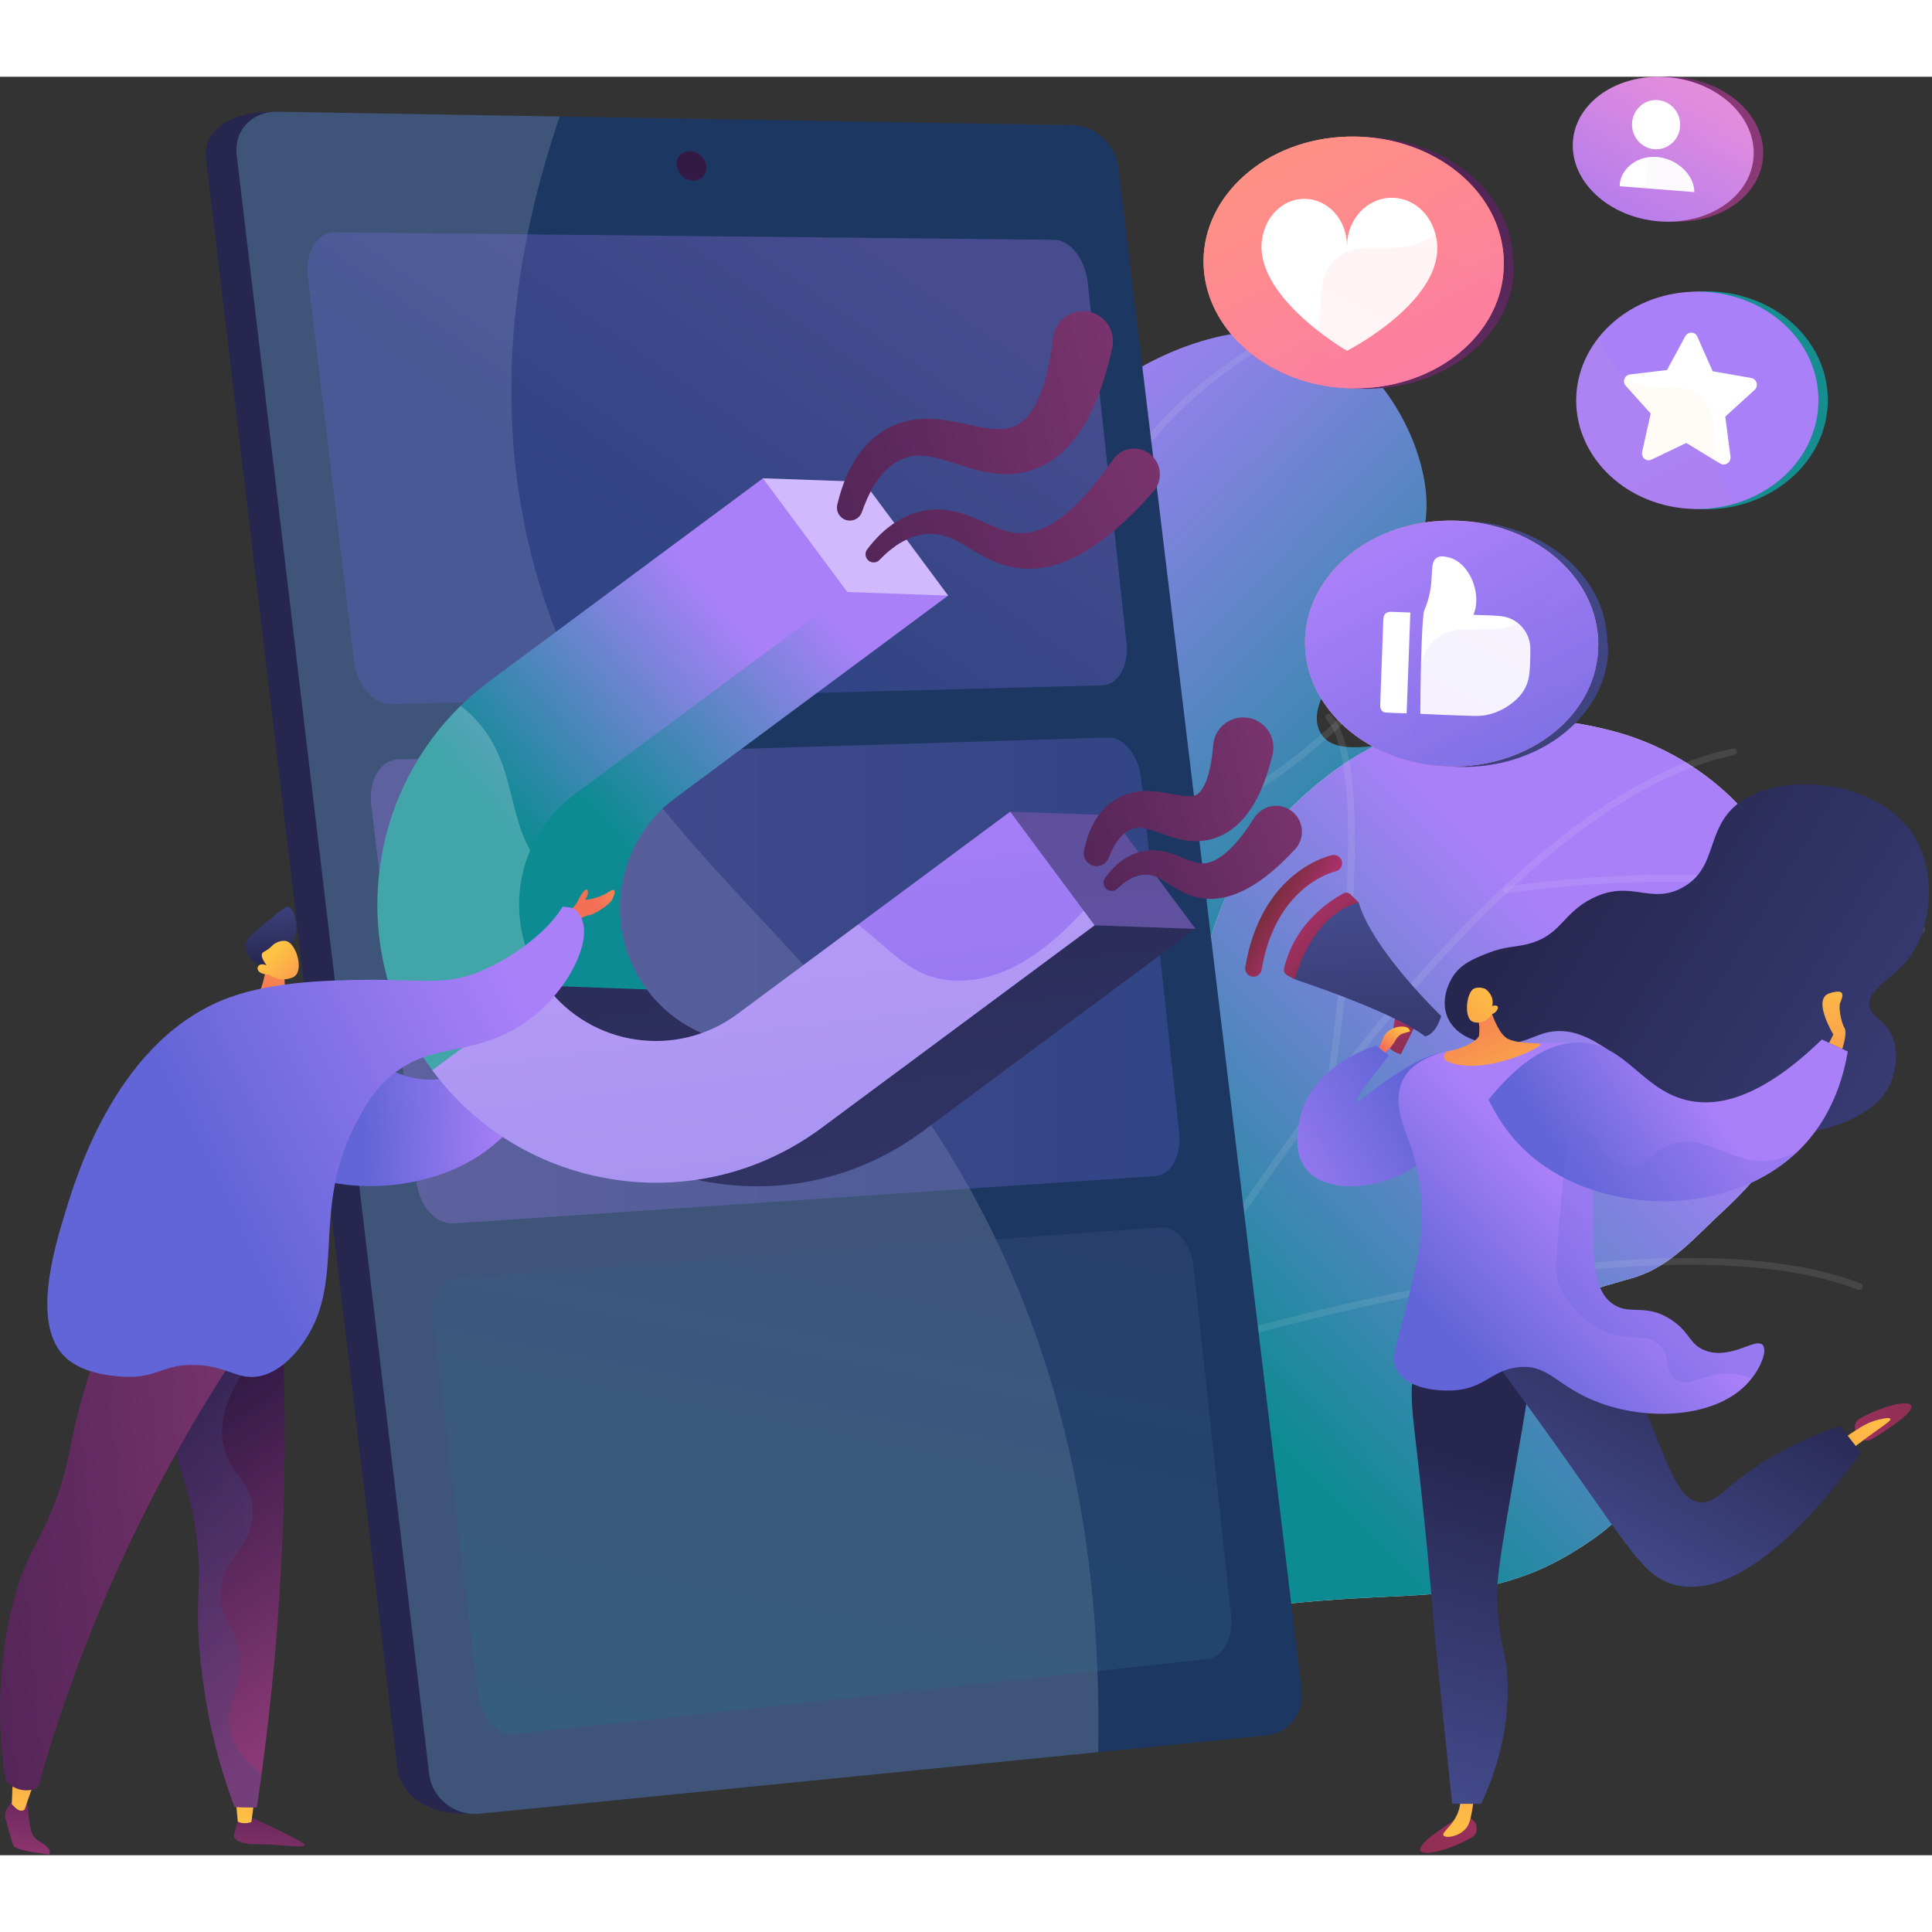 <svg width="400" height="400" viewBox="0 0 604 556" fill="none" xmlns="http://www.w3.org/2000/svg">
<rect x="0" y="0" width="604" height="556" fill="#333333" stroke="none"/>
<path d="M444.97 207.269C442.64 207.476 440.413 207.716 438.381 207.912C432.072 208.526 418.243 212.354 413.475 206.071C405.613 195.707 425.586 178.132 430.613 170.235C436.832 160.468 444.54 149.593 445.791 137.73C447.693 119.689 435.331 95.285 420.078 85.865C399.038 72.869 369.645 81.713 350.741 94.471C323.356 112.953 304.112 143.439 296.302 175.282C287.884 209.605 299.494 245.131 296.166 279.919C290.936 334.596 213.429 264.938 228.576 408.717C231.92 440.458 237.374 475.18 255.209 502.385C262.606 513.667 277.391 529.343 292.13 528.44C313.026 527.156 312.093 497.598 318.575 483.953C326.154 468.003 339.375 455.402 354.067 445.975C372.754 433.985 394.42 423.262 401.848 400.624C406.673 385.925 399.412 370.785 390.124 359.35C385.005 353.049 374.094 345.843 375.729 336.558C377.086 328.856 387.911 323.197 393.554 319.137C410.913 306.648 427.79 293.193 443.227 278.378C457.081 265.084 480.509 244.92 478.614 223.317C477.086 205.934 459.119 206.013 444.97 207.269Z" fill="url(#paint0_linear_97_1399)"/>
<g opacity="0.8">
<g opacity="0.8">
<path opacity="0.8" d="M333.812 511C333.599 511 333.385 510.942 333.198 510.823C297.65 488.111 280.92 453.436 282.054 404.814C283.042 362.425 296.933 316.432 310.367 271.951C320.947 236.924 330.938 203.838 332.759 177.265C334.215 155.974 341.013 136.66 352.962 119.863C362.516 106.43 375.364 94.573 391.148 84.624C417.996 67.698 444.441 62.081 444.705 62.025C445.273 61.906 445.841 62.224 445.972 62.732C446.105 63.24 445.749 63.748 445.181 63.867C444.921 63.921 418.818 69.475 392.302 86.207C367.892 101.611 338.114 129.931 334.867 177.38C333.036 204.145 323.015 237.32 312.406 272.444C285.97 359.974 256.007 459.183 334.425 509.284C334.9 509.587 335.01 510.177 334.671 510.604C334.467 510.862 334.142 511 333.812 511Z" fill="#F2F2F2" fill-opacity="0.2"/>
</g>
<g opacity="0.8">
<path opacity="0.8" d="M334.442 183.615C334.334 183.615 334.225 183.598 334.117 183.563C333.831 183.471 327.043 181.208 319.615 172.378C312.843 164.327 304.227 149 301.644 121.707C301.59 121.125 302.018 120.607 302.6 120.553C303.179 120.494 303.701 120.926 303.755 121.509C306.275 148.14 314.59 163.054 321.121 170.873C328.167 179.311 334.703 181.523 334.77 181.544C335.325 181.726 335.63 182.325 335.449 182.88C335.303 183.329 334.889 183.615 334.442 183.615Z" fill="white"/>
</g>
<g opacity="0.8">
<path opacity="0.8" d="M323.837 250.251C323.3 250.251 322.839 249.844 322.783 249.299C322.724 248.716 323.148 248.197 323.731 248.136C323.912 248.117 342.105 246.161 365.948 235.641C387.932 225.941 419.361 206.764 444.236 170.487C444.568 170.005 445.226 169.88 445.71 170.212C446.192 170.544 446.315 171.203 445.985 171.685C420.805 208.405 388.986 227.805 366.725 237.616C342.591 248.251 324.129 250.226 323.946 250.244C323.908 250.251 323.873 250.251 323.837 250.251Z" fill="#F2F2F2" fill-opacity="0.2"/>
</g>
<g opacity="0.8">
<path opacity="0.8" d="M285.556 412.844C285.439 412.844 285.32 412.825 285.203 412.783C284.464 412.523 266.95 406.204 252.478 388.503C243.977 378.104 238.349 365.932 235.749 352.33C232.511 335.379 234 316.156 240.175 295.194C240.34 294.633 240.929 294.311 241.493 294.476C242.054 294.641 242.376 295.232 242.211 295.793C228.48 342.397 241.075 371.161 254.059 387.083C268.147 404.361 285.733 410.721 285.909 410.784C286.46 410.98 286.75 411.585 286.556 412.136C286.402 412.573 285.992 412.844 285.556 412.844Z" fill="white"/>
</g>
<g opacity="0.8">
<path opacity="0.8" d="M291.726 377.06C291.201 377.06 290.746 376.671 290.675 376.137C290.598 375.557 291.007 375.024 291.588 374.947C292.435 374.834 376.621 363.402 397.249 331.55C397.569 331.06 398.224 330.918 398.717 331.237C399.208 331.557 399.35 332.212 399.03 332.705C390.12 346.461 369.351 358.106 337.3 367.322C313.538 374.154 292.08 377.024 291.865 377.051C291.817 377.055 291.771 377.06 291.726 377.06Z" fill="white"/>
</g>
</g>
<path d="M560.849 257.651C553.538 231.306 530.389 211.353 503.904 204.465C487.779 200.271 468.094 198.852 451.649 201.715C428.517 205.742 409.423 220.828 394.539 238.316C377.052 258.862 375.414 284.324 369.163 309.617C367.937 314.577 359.854 341.88 353.73 325.878C345.194 303.563 326.158 307.498 326.154 307.5C311.258 310.581 299.811 321.517 294.303 335.277C279.593 372.036 284.14 419.787 287.251 458.318C288.715 476.441 290.969 494.47 293.656 512.438C294.32 516.88 297.512 520.527 301.83 521.769C306.147 523.011 310.792 521.616 313.715 518.206C316.753 514.657 319.937 511.399 322.884 508.533C351.225 480.956 395.598 476.875 433.039 475.226C454.899 474.264 472.91 472.874 491.958 461.136C499.873 456.26 508.474 450.269 512.145 441.358C515.464 433.297 516.109 419.491 511.111 411.993C504.886 402.654 491.059 403.243 482.827 396.365C469.528 385.251 504.311 377.516 511.318 375.265C522.489 371.675 529.894 362.768 538.262 355.045C544.655 349.146 550.665 342.725 555.304 335.334C569.471 312.756 567.732 282.456 560.849 257.651Z" fill="#D8DEE8"/>
<path d="M560.849 257.651C553.538 231.306 530.389 211.353 503.904 204.465C487.779 200.271 468.094 198.852 451.649 201.715C428.517 205.742 409.423 220.828 394.539 238.316C377.052 258.862 375.414 284.324 369.163 309.617C367.937 314.577 359.854 341.88 353.73 325.878C345.194 303.563 326.158 307.498 326.154 307.5C311.258 310.581 299.811 321.517 294.303 335.277C279.593 372.036 284.14 419.787 287.251 458.318C288.715 476.441 290.969 494.47 293.656 512.438C294.32 516.88 297.512 520.527 301.83 521.769C306.147 523.011 310.792 521.616 313.715 518.206C316.753 514.657 319.937 511.399 322.884 508.533C351.225 480.956 395.598 476.875 433.039 475.226C454.899 474.264 472.91 472.874 491.958 461.136C499.873 456.26 508.474 450.269 512.145 441.358C515.464 433.297 516.109 419.491 511.111 411.993C504.886 402.654 491.059 403.243 482.827 396.365C469.528 385.251 504.311 377.516 511.318 375.265C522.489 371.675 529.894 362.768 538.262 355.045C544.655 349.146 550.665 342.725 555.304 335.334C569.471 312.756 567.732 282.456 560.849 257.651Z" fill="url(#paint1_linear_97_1399)"/>
<g opacity="0.8">
<g opacity="0.8">
<path opacity="0.8" d="M289.062 528C288.909 528 288.756 527.967 288.61 527.899C288.078 527.65 287.852 527.025 288.101 526.5C288.451 525.768 323.632 452.285 372.186 376.969C400.716 332.713 428.218 296.487 453.929 269.294C486.166 235.199 515.704 215.258 541.725 210.021C542.302 209.905 542.861 210.274 542.978 210.841C543.096 211.41 542.723 211.964 542.15 212.08C516.569 217.228 487.411 236.958 455.482 270.728C429.861 297.826 402.441 333.95 373.98 378.097C325.497 453.299 290.374 526.661 290.027 527.394C289.843 527.777 289.462 528 289.062 528Z" fill="#F2F2F2" fill-opacity="0.2"/>
</g>
<g opacity="0.8">
<path opacity="0.8" d="M415.387 319.075C415.331 319.075 415.275 319.071 415.218 319.062C414.64 318.971 414.245 318.426 414.337 317.848C414.498 316.848 430.123 217.674 414.607 200.939C414.208 200.509 414.233 199.839 414.663 199.44C415.093 199.042 415.763 199.069 416.162 199.497C432.373 216.983 417.089 314.057 416.431 318.182C416.35 318.703 415.899 319.075 415.387 319.075Z" fill="#F2F2F2" fill-opacity="0.2"/>
</g>
<g opacity="0.8">
<path opacity="0.8" d="M600.811 267.727C600.619 267.727 600.425 267.675 600.25 267.566C558.654 241.572 472.116 255.148 471.247 255.288C470.667 255.38 470.124 254.988 470.032 254.409C469.938 253.831 470.333 253.286 470.911 253.194C471.131 253.159 493.131 249.661 520.033 249.454C544.923 249.26 579.249 251.94 601.377 265.767C601.874 266.078 602.024 266.731 601.715 267.228C601.511 267.552 601.164 267.727 600.811 267.727Z" fill="#F2F2F2" fill-opacity="0.2"/>
</g>
<g opacity="0.8">
<path opacity="0.8" d="M324.18 463.52C324.101 463.52 324.019 463.512 323.94 463.493C323.37 463.361 323.015 462.792 323.147 462.222C334.5 413.168 291.931 341.65 291.499 340.934C291.196 340.433 291.359 339.782 291.86 339.479C292.363 339.178 293.015 339.339 293.315 339.84C293.424 340.022 304.309 358.205 313.625 382.277C322.247 404.553 331.255 436.589 325.212 462.7C325.099 463.188 324.662 463.52 324.18 463.52Z" fill="white"/>
</g>
<g opacity="0.8">
<path opacity="0.8" d="M359.376 402.483C358.932 402.483 358.516 402.201 358.37 401.754C358.186 401.199 358.489 400.598 359.044 400.416C359.424 400.291 397.613 387.769 443.86 378.697C486.623 370.31 545.236 363.242 581.625 377.208C582.172 377.419 582.445 378.031 582.234 378.578C582.024 379.125 581.412 379.398 580.865 379.187C544.946 365.402 486.757 372.443 444.267 380.778C398.147 389.825 360.086 402.305 359.706 402.43C359.598 402.464 359.487 402.483 359.376 402.483Z" fill="#F2F2F2" fill-opacity="0.2"/>
</g>
</g>
<path d="M338.924 29.07L395.921 502.751C396.775 509.852 391.879 516.219 385.021 516.899L147.618 542.958C133.075 543.862 125.112 536.433 124.215 528.881L64.374 25.279C63.483 17.768 70.617 10.968 85.222 10.968L324.786 16.013C331.719 16.13 338.074 22.004 338.924 29.07Z" fill="url(#paint2_linear_97_1399)"/>
<path d="M349.609 28.253L406.919 504.303C407.779 511.442 402.866 517.84 395.981 518.527L149.86 543.027C142.143 543.795 135.072 538.213 134.17 530.623L73.994 24.418C73.096 16.87 78.764 10.802 86.564 10.934L335.414 15.132C342.375 15.248 348.753 21.154 349.609 28.253Z" fill="#1C3761"/>
<path d="M220.812 27.925C221.115 30.459 219.297 32.488 216.748 32.455C214.194 32.423 211.877 30.338 211.574 27.798C211.269 25.259 213.096 23.23 215.649 23.268C218.199 23.308 220.508 25.391 220.812 27.925Z" fill="url(#paint3_linear_97_1399)"/>
<g opacity="0.5">
<path opacity="0.5" d="M304.919 350.803C257.532 263.206 186.743 236.986 165.43 146.707C153.91 97.908 161.76 51.2 174.979 12.425L86.564 10.932C78.764 10.801 73.096 16.869 73.994 24.417L134.17 530.622C135.072 538.214 142.143 543.793 149.862 543.025L343.337 523.765C344.767 445.277 326.042 389.85 304.919 350.803Z" fill="white" fill-opacity="0.6"/>
</g>
<path opacity="0.3" d="M344.612 190.26L122.405 196.157C116.837 196.305 111.562 190.18 110.637 182.472L96.259 62.678C95.321 54.867 99.142 48.58 104.777 48.639L329.564 50.968C334.572 51.02 339.263 57.013 340.052 64.348L352.161 176.909C352.938 184.152 349.564 190.128 344.612 190.26Z" fill="url(#paint4_linear_97_1399)"/>
<path opacity="0.3" d="M377.499 494.678L160.882 518.117C155.458 518.704 150.326 513.143 149.431 505.687L135.528 389.856C134.622 382.303 138.347 375.858 143.833 375.463L362.921 359.728C367.806 359.378 372.378 364.859 373.142 371.967L384.873 481.025C385.629 488.044 382.332 494.156 377.499 494.678Z" fill="url(#paint5_linear_97_1399)"/>
<path opacity="0.3" d="M361.187 343.67L141.805 358.48C136.31 358.852 131.107 353.012 130.197 345.432L116.059 227.645C115.136 219.965 118.909 213.597 124.47 213.426L346.376 206.575C351.322 206.422 355.953 212.156 356.729 219.375L368.648 330.163C369.412 337.296 366.078 343.341 361.187 343.67Z" fill="url(#paint6_linear_97_1399)"/>
<path d="M166.915 305.668L163.733 299.579V291.256L169.859 305.668H166.915Z" fill="url(#paint7_linear_97_1399)"/>
<path d="M94.384 299.272C107.908 294.41 117.95 316.299 138.416 313.247C152.045 311.214 161.584 299.422 168.271 303.853C170.448 305.296 171.333 307.803 171.743 309.573C169.162 315.948 162.193 330.547 146.598 339.226C123.756 351.939 89.127 348.211 81.975 331.518C77.284 320.573 83.956 303.021 94.384 299.272Z" fill="url(#paint8_linear_97_1399)"/>
<path d="M211.057 225.522L296.416 162.201L270.037 126.655L238.517 125.532L184.679 189.976C166.013 203.824 153.856 224.109 150.451 247.099C147.044 270.088 152.795 293.028 166.645 311.692L202.197 285.319C188.151 266.391 192.126 239.566 211.057 225.522Z" fill="url(#paint9_linear_97_1399)"/>
<path d="M223.778 345.916C246.77 349.323 269.714 343.572 288.38 329.725L373.739 266.404L347.363 230.857L315.842 229.734L262.004 294.178C243.073 308.222 216.245 304.248 202.199 285.32L170.679 284.196L166.647 311.694C180.495 330.355 200.786 342.51 223.778 345.916Z" fill="url(#paint10_linear_97_1399)"/>
<path d="M192.258 344.791C215.25 348.198 238.194 342.447 256.86 328.599L342.219 265.278L315.84 229.732L230.482 293.053C211.55 307.097 184.723 303.123 170.677 284.194L135.125 310.566C148.975 329.232 169.263 341.387 192.258 344.791Z" fill="url(#paint11_linear_97_1399)"/>
<path d="M179.537 224.399L264.895 161.078L238.519 125.532L153.159 188.853C134.492 202.701 122.335 222.986 118.93 245.976C115.525 268.967 121.275 291.905 135.125 310.569L170.677 284.196C156.63 265.266 160.605 238.443 179.537 224.399Z" fill="url(#paint12_linear_97_1399)"/>
<path opacity="0.45" d="M238.517 125.532C239.826 127.296 264.893 161.078 264.893 161.078L296.413 162.201L270.035 126.655L238.517 125.532Z" fill="white"/>
<path opacity="0.45" d="M315.84 229.733L342.216 265.279L373.739 266.402L347.36 230.856L315.84 229.733Z" fill="#A07CF4"/>
<path opacity="0.45" d="M298.595 282.568C284.925 282.069 279.269 273.403 268.225 265.057L230.485 293.053C211.554 307.097 184.727 303.123 170.68 284.194C161.29 271.541 159.956 255.357 165.76 241.822C158.248 228.703 160.968 211.499 145.968 198.277C145.329 197.714 144.674 197.184 144.01 196.668C130.529 209.86 121.746 226.996 118.934 245.976C115.527 268.965 121.279 291.905 135.129 310.569C148.979 329.232 169.269 341.387 192.261 344.793C215.253 348.2 238.197 342.449 256.864 328.602L342.222 265.281L338.784 260.647C328.157 272.438 314.326 283.14 298.595 282.568Z" fill="white" fill-opacity="0.5"/>
<path d="M261.759 133.781C262.855 129.221 264.415 124.601 267.037 120.228C268.35 118.051 269.945 115.943 271.891 114.058C273.83 112.171 276.135 110.545 278.678 109.323C279.304 109 279.976 108.758 280.638 108.491C281.304 108.238 281.991 108.038 282.676 107.831C284.054 107.478 285.461 107.188 286.847 107.069C289.638 106.773 292.323 106.948 294.831 107.27C297.348 107.593 299.668 108.096 301.874 108.564C304.077 109.04 306.131 109.486 308.056 109.789C309.975 110.092 311.731 110.217 313.276 110.131C314.806 110.012 316.113 109.728 317.278 109.186C318.457 108.645 319.503 107.925 320.484 106.963C321.466 106.002 322.376 104.781 323.205 103.383C323.635 102.713 324 101.92 324.391 101.17C324.578 100.782 324.741 100.36 324.921 99.959C325.096 99.552 325.28 99.16 325.428 98.718C325.739 97.853 326.075 97.018 326.332 96.098L326.75 94.751C326.881 94.294 326.99 93.818 327.113 93.353C328.075 89.618 328.727 85.644 329.203 81.601L329.207 81.57C329.814 76.412 334.489 72.723 339.648 73.331C344.806 73.938 348.495 78.612 347.888 83.77C347.85 84.085 347.794 84.408 347.727 84.713C346.692 89.362 345.445 94.027 343.714 98.699C343.495 99.283 343.291 99.865 343.057 100.448L342.312 102.199C341.842 103.362 341.247 104.531 340.679 105.691C340.408 106.272 340.071 106.85 339.748 107.428C339.416 108.006 339.109 108.582 338.756 109.154C338.017 110.3 337.309 111.44 336.439 112.553C334.762 114.778 332.781 116.945 330.368 118.811C327.963 120.679 325.125 122.194 322.142 123.117C319.148 124.071 316.006 124.342 313.131 124.215C310.259 124.058 307.628 123.53 305.236 122.9C300.463 121.62 296.436 120.021 292.741 119.155C290.904 118.723 289.167 118.443 287.549 118.445C286.728 118.418 285.954 118.51 285.173 118.608C284.407 118.748 283.64 118.913 282.891 119.188C281.388 119.725 279.933 120.508 278.584 121.564C277.233 122.616 275.983 123.925 274.855 125.421C272.592 128.419 270.851 132.101 269.492 136L269.475 136.046C268.742 138.144 266.448 139.253 264.348 138.522C262.383 137.835 261.291 135.762 261.759 133.781Z" fill="url(#paint13_linear_97_1399)"/>
<path d="M271.104 147.752C272.368 146.085 273.75 144.471 275.311 142.979C276.86 141.48 278.589 140.104 280.503 138.935C282.414 137.766 284.514 136.798 286.75 136.161C287.314 136.021 287.875 135.865 288.447 135.744C289.023 135.633 289.597 135.518 290.186 135.451C291.357 135.289 292.558 135.234 293.754 135.272C294.953 135.299 296.143 135.439 297.303 135.65C298.468 135.856 299.598 136.149 300.679 136.487C302.857 137.159 304.846 138.019 306.713 138.846C308.575 139.676 310.314 140.474 311.976 141.117C312.805 141.432 313.613 141.709 314.402 141.943C315.191 142.171 315.959 142.342 316.713 142.471C318.218 142.705 319.652 142.751 321.097 142.553C322.538 142.363 323.972 141.96 325.396 141.421C328.247 140.255 331.045 138.453 333.682 136.232C338.968 131.759 343.611 125.935 347.849 119.815L347.922 119.71C350.457 116.049 355.48 115.137 359.142 117.671C362.803 120.205 363.716 125.227 361.181 128.889C360.993 129.16 360.76 129.452 360.545 129.692L358.438 132.034L357.386 133.201C357.033 133.59 356.653 133.965 356.29 134.347L354.081 136.623L351.766 138.835C348.628 141.749 345.294 144.54 341.553 146.997C337.82 149.443 333.64 151.57 328.957 152.837C326.596 153.428 324.13 153.802 321.617 153.81C319.107 153.833 316.573 153.434 314.235 152.758C313.07 152.412 311.944 152.007 310.876 151.556C309.813 151.101 308.798 150.61 307.83 150.103C305.903 149.084 304.155 148.013 302.504 147.037C299.201 145.066 296.243 143.534 293.147 143.083C292.372 142.966 291.589 142.901 290.792 142.918C290.393 142.91 289.992 142.947 289.587 142.972C289.184 143.008 288.781 143.075 288.374 143.121C286.756 143.379 285.151 143.893 283.591 144.609C282.03 145.325 280.516 146.252 279.084 147.348C277.643 148.433 276.284 149.683 274.992 151.032L274.971 151.053C273.998 152.067 272.386 152.101 271.372 151.128C270.43 150.222 270.334 148.769 271.104 147.752Z" fill="url(#paint14_linear_97_1399)"/>
<path d="M338.889 241.919C339.529 238.927 340.475 235.851 342.189 232.847C343.049 231.35 344.116 229.879 345.45 228.538C346.78 227.198 348.386 226.019 350.177 225.123C351.072 224.671 352.033 224.311 353.008 224.017C353.985 223.748 354.987 223.529 355.964 223.426C357.937 223.186 359.801 223.276 361.501 223.458C363.211 223.641 364.737 223.936 366.152 224.193C367.563 224.456 368.826 224.685 369.952 224.815C371.071 224.944 372.012 224.948 372.735 224.85C373.447 224.729 373.927 224.549 374.319 224.284C374.726 224.015 375.05 223.71 375.403 223.274C375.754 222.84 376.127 222.245 376.49 221.521C377.234 220.095 377.862 218.081 378.321 215.922C378.783 213.749 379.083 211.378 379.28 208.948C379.697 203.759 384.244 199.893 389.434 200.311C394.624 200.73 398.491 205.274 398.073 210.464C398.034 210.965 397.954 211.455 397.84 211.929L397.806 212.063C397.052 215.098 396.157 218.158 394.925 221.27C394.769 221.661 394.622 222.045 394.457 222.435L393.929 223.612C393.595 224.389 393.173 225.186 392.766 225.969C392.572 226.359 392.334 226.758 392.102 227.152C391.867 227.549 391.645 227.939 391.393 228.334C390.862 229.127 390.355 229.908 389.725 230.691C388.514 232.244 387.069 233.78 385.286 235.122C383.512 236.464 381.392 237.566 379.182 238.218C376.96 238.894 374.643 239.061 372.586 238.936C370.534 238.792 368.718 238.385 367.127 237.93C363.956 236.997 361.488 235.928 359.409 235.348C358.38 235.055 357.461 234.859 356.663 234.807C355.855 234.744 355.137 234.786 354.388 234.993C353.636 235.201 352.878 235.537 352.141 236.047C351.402 236.554 350.68 237.228 350.006 238.042C348.651 239.673 347.521 241.812 346.617 244.14L346.586 244.221C345.78 246.296 343.444 247.325 341.369 246.519C339.498 245.791 338.479 243.82 338.889 241.919Z" fill="url(#paint15_linear_97_1399)"/>
<path d="M345.474 250.507C347.046 248.298 348.988 246.165 351.531 244.518C352.796 243.7 354.207 243.007 355.729 242.535C357.241 242.063 358.884 241.829 360.546 241.823C362.22 241.817 363.838 242.143 365.329 242.55C366.832 242.965 368.139 243.506 369.358 243.992L371.095 244.695C371.627 244.896 372.172 245.115 372.656 245.265C373.164 245.449 373.617 245.549 374.074 245.677C374.508 245.754 374.94 245.856 375.329 245.871C375.732 245.937 376.097 245.885 376.462 245.904C376.644 245.881 376.824 245.864 376.999 245.852C377.179 245.818 377.356 245.783 377.531 245.756C378.237 245.603 378.947 245.345 379.669 245.015C381.12 244.299 382.623 243.226 384.078 241.873C386.999 239.151 389.665 235.538 392.089 231.718L392.108 231.689C394.498 227.919 399.494 226.8 403.265 229.19C407.035 231.58 408.154 236.575 405.764 240.345C405.482 240.79 405.133 241.228 404.784 241.598L403.369 243.082C402.901 243.577 402.429 244.067 401.924 244.549L400.438 245.994L398.876 247.405C396.759 249.263 394.505 251.052 391.949 252.642C389.4 254.222 386.517 255.621 383.233 256.435C381.575 256.817 379.832 257.047 378.055 257.017C377.609 256.999 377.166 256.98 376.723 256.948C376.281 256.896 375.838 256.842 375.4 256.781C374.54 256.602 373.661 256.445 372.865 256.166C372.036 255.926 371.297 255.606 370.55 255.293C369.855 254.959 369.143 254.621 368.531 254.262C367.88 253.907 367.32 253.552 366.742 253.199L365.166 252.191C363.151 250.885 361.571 249.989 359.946 249.636C359.132 249.48 358.27 249.403 357.36 249.496C356.458 249.588 355.541 249.826 354.625 250.194C352.788 250.922 350.996 252.21 349.368 253.786L349.332 253.822C348.32 254.801 346.706 254.773 345.727 253.763C344.852 252.861 344.775 251.488 345.474 250.507Z" fill="url(#paint16_linear_97_1399)"/>
<path d="M176.439 260.544C176.439 260.544 178.596 261.696 180.707 257.515C182.362 254.238 183.442 253.516 183.755 254.538C184.068 255.561 182.932 257.325 182.932 257.325C182.932 257.325 187.022 257.01 190.114 254.948C193.206 252.885 192.145 255.745 191.342 257.317C190.538 258.889 185.642 262.024 184.083 262.137C182.523 262.251 178.494 264.821 178.494 264.821L176.439 260.544Z" fill="url(#paint17_linear_97_1399)"/>
<path d="M78.969 544.327C78.969 544.327 95.015 551.618 95.276 552.783C95.539 553.948 84.956 552.393 80.637 552.56C76.317 552.726 72.764 551.451 73.154 549.623C73.545 547.794 75.058 543.191 75.058 543.191L78.969 544.327Z" fill="url(#paint18_linear_97_1399)"/>
<path d="M79.556 538.41L78.582 545.632C78.582 545.632 76.041 546.536 74.335 545.467L73.606 537.545L79.556 538.41Z" fill="url(#paint19_linear_97_1399)"/>
<path d="M3.991 538.583L2.125 541.578C1.603 542.415 1.446 543.425 1.697 544.379C2.35 546.869 3.653 551.725 4.221 552.992C4.996 554.716 15.378 555.741 15.378 555.741C15.378 555.741 16.305 554.438 14.148 552.864C11.992 551.291 10.607 551.044 9.845 548.721C9.085 546.4 8.576 539.831 8.576 539.831L3.991 538.583Z" fill="url(#paint20_linear_97_1399)"/>
<path d="M11.759 530.969C11.076 531.512 7.742 541.634 7.742 541.634C7.742 541.634 6.663 543.014 4.613 540.976C2.563 538.939 3.686 540.062 3.686 540.062L4.07 530.107L11.759 530.969Z" fill="url(#paint21_linear_97_1399)"/>
<path d="M88.383 393.292C89.229 414.838 89.264 438.248 88.024 463.255C86.627 491.416 83.821 517.444 80.287 541.04C78.972 541.081 77.592 541.088 76.149 541.048C75.174 541.021 74.23 540.973 73.318 540.91C71.483 536.017 69.314 529.584 67.372 521.9C65.331 513.82 64.099 506.571 63.222 499.64C60.132 475.237 63.752 473.108 61.245 455.02C59.023 439.002 55.865 438.378 52.159 415.635C48.136 390.96 51.132 387.257 52.587 385.921C58.788 380.227 73.349 384.101 88.383 393.292Z" fill="url(#paint22_linear_97_1399)"/>
<path opacity="0.3" d="M52.588 385.919C58.5 380.488 72.022 383.775 86.306 392.064C69.876 409.814 68.085 421.328 70.053 428.798C72.279 437.242 79.047 439.674 79.022 448.906C78.991 460.253 68.749 463.257 68.966 475.264C69.11 483.202 73.611 483.121 74.674 492.925C75.93 504.527 70.051 508.526 71.955 517.11C72.774 520.802 75.112 525.628 81.772 530.598C81.292 534.124 80.799 537.612 80.285 541.037C78.972 541.079 77.59 541.085 76.147 541.046C75.172 541.019 74.229 540.971 73.317 540.908C71.481 536.015 69.312 529.582 67.371 521.898C65.329 513.818 64.097 506.568 63.22 499.638C60.13 475.234 63.751 473.105 61.243 455.018C59.022 438.999 55.863 438.375 52.157 415.633C48.136 390.958 51.132 387.257 52.588 385.919Z" fill="url(#paint23_linear_97_1399)"/>
<path d="M78.207 392.929C64.059 413.625 48.8 439.386 35.154 470.216C24.841 493.516 17.363 515.394 11.87 534.89C11.127 535.235 9.373 535.921 7.135 535.625C4.081 535.22 2.25 533.27 1.77 532.728C-0.466 518.75 -0.22 506.915 0.54 498.371C1.026 492.902 1.885 483.793 5.373 472.548C9.279 459.953 11.964 459.245 17.06 445.917C22.348 432.086 21.069 428.634 26.133 411.323C28.215 404.211 31.697 393.63 37.445 380.972C51.029 384.959 64.618 388.944 78.207 392.929Z" fill="url(#paint24_linear_97_1399)"/>
<path d="M83.504 275.893C83.504 275.893 83.043 281.952 81.018 286.438C79.187 290.492 70.153 292.796 68.308 293.658C66.464 294.518 71.598 297.359 76.819 298.048C82.041 298.737 97.037 298.011 99.795 296.109C102.553 294.207 97.684 294.205 93.989 292.717C90.291 291.229 88.358 283.85 89.12 280.554C89.884 277.256 83.504 275.893 83.504 275.893Z" fill="url(#paint25_linear_97_1399)"/>
<path d="M91.041 271.26C93.792 267.61 92.619 260.444 90.166 259.525C89.465 259.262 88.991 259.634 81.991 265.361C78.514 268.207 76.826 269.67 76.734 271.628C76.677 272.824 77.195 274.252 77.988 275.256C78.398 275.773 79.061 276.366 80.471 277.458C81.719 278.426 81.648 278.401 82.026 278.679C82.932 279.345 84.611 280.416 87.379 281.399C87.306 280.729 87.256 279.883 87.316 278.925C87.339 278.556 87.448 277.111 87.92 275.775C88.732 273.473 90.149 272.444 91.041 271.26Z" fill="url(#paint26_linear_97_1399)"/>
<path d="M83.997 280.639C83.997 280.639 87.407 283.368 91.559 281.547C95.277 279.917 92.734 271.177 89.645 270.246C88.613 269.935 86.897 270.275 85.709 271.125C85.008 271.626 84.862 272.048 83.701 272.845C82.63 273.58 82.248 273.571 81.999 274.001C81.688 274.54 81.697 275.58 83.348 277.805C82.354 277.333 81.379 277.366 80.868 277.882C80.786 277.963 80.59 278.237 80.54 278.56C80.363 279.729 81.705 280.652 83.997 280.639Z" fill="url(#paint27_linear_97_1399)"/>
<path d="M20.653 400.537C26.557 405.883 36.781 406.317 39.013 406.411C49.518 406.858 51.019 402.297 61.412 402.739C71.836 403.184 74.585 407.945 81.974 406.043C83.283 405.707 88.398 404.219 93.834 397.118C109.237 376.991 96.362 354.848 111.715 326.378C114.031 322.087 116.066 318.313 120.16 314.263C133.411 301.16 146.048 307.12 162.746 296.606C176.445 287.981 185.639 270.641 181.664 262.823C179.863 259.281 178.301 259.749 175.881 259.465C171.815 266.359 161.752 274.768 150.175 279.662C139.192 284.307 130.726 282.088 113.92 282.322C103.648 282.466 86.013 282.712 72.03 287.718C37.063 300.234 24.117 342.796 20.288 355.38C16.941 366.381 9.613 390.54 20.653 400.537Z" fill="url(#paint28_linear_97_1399)"/>
<path d="M434.205 305.938C432.885 304.93 431.566 303.92 430.247 302.912C429.092 303.239 410.131 308.938 406.378 325.612C405.862 327.906 403.958 336.36 408.591 341.794C416.355 350.903 438.883 347.315 449.46 334.575C457.769 324.564 458.802 308.777 454.001 305.819C448.19 302.242 430.869 315.626 429.549 316.647C426.902 318.692 424.497 320.869 424.077 320.487C423.359 319.84 429.046 312.407 434.205 305.938Z" fill="url(#paint29_linear_97_1399)"/>
<path d="M580.207 423.977C580.207 423.977 579.197 421.353 580.78 419.982C582.362 418.611 591.112 414.642 595.504 414.726C599.895 414.809 596.356 418.193 593.851 420.107C591.343 422.021 585.496 426.033 583.99 426.374C582.485 426.714 580.207 423.977 580.207 423.977Z" fill="url(#paint30_linear_97_1399)"/>
<path d="M572.462 428.616C575.011 426.63 577.237 425.082 578.917 423.963C582.635 421.489 584.293 420.727 585.953 420.207C587.4 419.757 590.681 418.915 590.988 419.596C591.302 420.287 588.262 421.911 580.794 427.576C579.71 428.398 576.268 431.024 576.268 431.024L572.462 428.616Z" fill="url(#paint31_linear_97_1399)"/>
<path d="M461.331 545.981C461.331 545.981 462.345 548.603 460.765 549.976C459.184 551.35 450.439 555.33 446.048 555.255C441.658 555.18 445.19 551.79 447.696 549.872C450.201 547.953 456.042 543.933 457.548 543.591C459.049 543.248 461.331 545.981 461.331 545.981Z" fill="url(#paint32_linear_97_1399)"/>
<path d="M460.698 534.382C460.884 537.722 460.537 540.433 460.17 542.32C459.646 545.013 459.329 546.539 458.051 547.891C455.794 550.279 451.842 550.751 451.27 549.791C450.621 548.701 454.803 546.574 456.189 541.464C456.796 539.227 456.654 537.202 456.416 535.778L460.698 534.382Z" fill="url(#paint33_linear_97_1399)"/>
<path d="M445.662 398.169C439.743 404.398 441.036 413.301 442.89 429.254C444.445 442.639 446.562 462.433 448.556 487.491C450.364 504.97 452.172 522.448 453.982 539.926C456.996 539.926 460.009 539.926 463.024 539.926C466.719 532.077 471.122 520.058 471.343 505.21C471.525 492.909 468.65 491.296 468.095 477.365C467.79 469.704 468.468 465.41 474.235 432.162C478.824 405.713 479.725 400.751 476.043 396.722C469.548 389.617 453.188 390.247 445.662 398.169Z" fill="url(#paint34_linear_97_1399)"/>
<path opacity="0.4" d="M463.745 519.956C462.19 515.08 458.056 510.097 457.776 500.428C457.446 489.021 462.918 486.173 462.117 475.476C461.346 465.195 456.041 464.448 454.521 454.32C452.755 442.555 459.3 439.481 461.574 425.57C463.649 412.881 460.645 400.513 457.517 392.249C464.54 390.968 472.102 392.414 476.042 396.722C479.724 400.749 478.82 405.713 474.234 432.16C468.467 465.408 467.787 469.702 468.094 477.362C468.649 491.294 471.524 492.907 471.342 505.208C471.123 520.058 466.72 532.075 463.023 539.924C462.025 539.924 461.027 539.924 460.031 539.924C464.862 531.14 465.269 524.734 463.745 519.956Z" fill="url(#paint35_linear_97_1399)"/>
<path d="M581.769 430.108C569.093 447.571 544.854 476.421 523.898 471.53C512.816 468.944 508.795 458.356 476.225 413.638C468.391 402.884 461.723 394.021 456.988 387.799C469.646 384.665 482.306 381.53 494.964 378.397C503.509 392.493 509.127 404.427 512.607 412.484C520.925 431.746 523.925 444.862 531.495 445.659C535.196 446.049 537.595 443.244 542.708 439.15C549.401 433.792 559.769 427.01 575.26 421.792C577.429 424.564 579.598 427.336 581.769 430.108Z" fill="url(#paint36_linear_97_1399)"/>
<path d="M454.049 281.53C456.614 277.399 460.573 275.775 464.997 274.03C470.732 271.767 473.316 272.228 477.577 271.149C488.118 268.475 488.323 261.589 497.784 256.848C509.876 250.789 515.782 258.917 525.816 253.569C537.081 247.566 533.098 235.48 543.048 227.466C556.86 216.343 589.151 219.804 599.314 238.987C605.183 250.067 604.078 267.16 595.794 276.756C590.965 282.35 584.036 285.325 584.383 290.311C584.629 293.862 588.83 294.344 591.291 299.39C594.464 305.892 591.525 313.356 591.049 314.561C586.64 325.751 566.535 332.637 548.823 330.252C516.883 325.947 502.757 292.839 482.414 299.124C478.673 300.281 473.264 303.506 465.717 302.322C463.445 301.965 455.395 300.705 452.541 294.037C450.028 288.168 453.604 282.246 454.049 281.53Z" fill="url(#paint37_linear_97_1399)"/>
<path d="M494.467 301.924C484.759 301.886 472.742 301.993 460.463 303.289C434.057 306.076 435.097 319.212 439.878 331.187C444.757 343.409 444.587 354.198 444.489 358.037C444.331 364.222 443.207 369.18 440.959 379.097C437.053 396.324 434.145 400.282 436.894 404.686C440.905 411.109 452.145 410.792 454.116 410.698C464.099 410.218 466.216 404.361 474.634 403.434C484.413 402.357 486.674 409.7 500.271 414.641C516.319 420.473 536.982 418.931 546.577 408.187C550.283 404.039 552.66 398.307 551.068 396.504C548.898 394.047 541.353 401.115 533.32 398.311C527.998 396.454 528.478 392.364 522.107 388.375C514.438 383.574 509.927 387.106 504.726 384.008C496.616 379.172 498.359 365.072 497.703 341.854C497.428 332.243 496.672 318.562 494.467 301.924Z" fill="url(#paint38_linear_97_1399)"/>
<path d="M494.467 301.924C508.551 302.61 513.586 317.268 528.288 320.159C537.196 321.912 550.485 319.508 569.562 300.978C572.266 302.228 574.972 303.481 577.675 304.731C574.896 321.368 567.174 330.705 563.383 334.635C541.727 357.095 500.657 356.409 478.417 337.152C471.437 331.109 467.504 324.269 465.366 319.773C472.396 311.033 482.627 301.348 494.467 301.924Z" fill="url(#paint39_linear_97_1399)"/>
<path d="M463.633 291.084C464.512 290.451 465.748 290.865 466.082 291.894C467.005 294.745 468.909 299.598 471.508 300.809C475.247 302.554 480.88 301.788 481.591 302.481C482.299 303.17 464.798 312.252 453.138 308.123C453.057 308.094 452.977 308.058 452.9 308.017L452.236 307.66C450.919 306.95 451.217 304.984 452.685 304.693C454.936 304.249 460.827 302.558 462.309 299.989C462.481 299.694 462.529 297.375 462.485 297.037L462.007 293.28C461.934 292.699 462.182 292.125 462.658 291.785L463.633 291.084Z" fill="url(#paint40_linear_97_1399)"/>
<path d="M466.389 293.05C466.389 293.05 464.492 296.436 460.776 295.563C457.448 294.781 458.368 286.321 460.786 285.081C461.592 284.667 463.158 284.621 464.27 285.143C465.053 285.511 467.285 287.694 466.494 290.533C467.271 290.203 468.005 290.33 468.231 290.708C468.517 291.188 467.918 291.956 467.782 292.132C467.308 292.737 466.682 292.965 466.389 293.05Z" fill="url(#paint41_linear_97_1399)"/>
<path d="M571.837 302.03L573.165 299.412C573.165 299.412 566.382 288.318 571.941 286.537C577.501 284.757 575.935 287.93 575.305 289.443C574.674 290.956 575.689 295.891 576.655 297.4C577.622 298.907 575.941 303.932 575.941 303.932L571.837 302.03Z" fill="url(#paint42_linear_97_1399)"/>
<path opacity="0.3" d="M523.784 407.309C520.277 404.921 522.69 400.242 518.721 396.461C515.089 393 511.112 395.061 504.617 393.207C496.809 390.98 490.759 384.64 487.98 379.105C485.999 375.157 486.157 372.571 487.98 352.344C489.715 333.082 490.205 328.377 492.681 327.755C497.187 326.619 501.22 340.772 510.043 340.774C515.026 340.776 515.701 336.261 521.978 333.902C532.632 329.901 540.248 339.313 551.637 338.964C554.547 338.874 558.079 338.117 562.109 335.85C545.697 351.685 519.258 355.143 497.826 347.969C498.116 367.547 497.354 379.616 504.723 384.008C509.924 387.108 514.435 383.574 522.104 388.375C528.475 392.364 527.995 396.453 533.317 398.311C541.35 401.114 548.895 394.046 551.064 396.503C552.509 398.14 550.674 402.995 547.559 406.98C545.728 406.222 543.709 405.671 541.509 405.5C533.1 404.846 527.924 410.125 523.784 407.309Z" fill="#6D69DD"/>
<path d="M423.774 260.721L424.766 258.145L422.194 255.601C421.62 255.033 420.745 254.903 420.031 255.279C416.248 257.273 404.835 264.359 401.432 278.768C401.252 279.524 401.567 280.313 402.217 280.739C403.396 281.513 404.789 282.175 404.789 282.175L423.774 260.721Z" fill="url(#paint43_linear_97_1399)"/>
<path d="M436.571 291.916L435.041 300.349C435.041 300.349 434.959 302.789 434.562 303.733C435.523 304.998 437.93 305.603 437.93 305.603L442.728 296.083L436.853 291.889L436.571 291.916Z" fill="url(#paint44_linear_97_1399)"/>
<path d="M431.157 303.609L432.527 300.181C432.527 300.181 433.779 297.474 437.312 297.012C440.844 296.551 440.805 298.457 440.805 298.457L438.5 299.137C438.5 299.137 437.009 299.567 435.986 301.728C434.556 303.928 433.022 305.034 433.022 305.034L431.157 303.609Z" fill="url(#paint45_linear_97_1399)"/>
<path d="M450.544 293.618C450.544 293.618 429.111 273.09 424.767 258.145C409.526 262.349 404.787 282.177 404.787 282.177C404.787 282.177 435.481 292.182 445.537 300.005C449.137 299.21 450.544 293.618 450.544 293.618Z" fill="url(#paint46_linear_97_1399)"/>
<path d="M392.732 281.203C393.59 280.898 394.26 280.148 394.421 279.186C398.826 252.668 417.351 248.445 417.53 248.405C418.929 248.111 419.822 246.736 419.526 245.337C419.23 243.938 417.856 243.045 416.457 243.341C415.551 243.531 394.292 248.372 389.315 278.339C389.081 279.748 390.033 281.081 391.444 281.315C391.891 281.39 392.331 281.344 392.732 281.203Z" fill="url(#paint47_linear_97_1399)"/>
<path d="M473.263 58.518C473.263 59.758 473.314 60.986 473.184 62.194C473.128 62.714 473.119 63.23 473.038 63.737C472.877 64.76 472.702 65.77 472.447 66.761C472.324 67.258 472.201 67.753 472.059 68.243C471.959 68.565 471.863 68.895 471.756 69.216C469.228 76.789 464.08 83.354 457.217 88.249C457.069 88.356 456.927 88.46 456.779 88.558C454.418 90.207 451.864 91.651 449.142 92.883C448.975 92.958 448.808 93.031 448.635 93.106C447.438 93.632 446.211 94.117 444.952 94.557C444.42 94.743 443.873 94.922 443.328 95.089C442.962 95.206 442.597 95.319 442.225 95.423C441.674 95.584 441.117 95.732 440.551 95.876C440.179 95.97 439.801 96.062 439.424 96.15C434.689 97.242 429.661 97.724 424.484 97.494C424.1 97.475 423.716 97.457 423.338 97.431C423.225 97.425 423.114 97.413 423.01 97.406C422.979 97.406 422.947 97.4 422.916 97.4C422.674 97.381 422.432 97.369 422.198 97.344C422.075 97.331 421.956 97.325 421.839 97.312C421.578 97.287 421.313 97.262 421.052 97.237C420.941 97.225 420.828 97.206 420.718 97.194C420.45 97.168 420.179 97.137 419.912 97.1C419.812 97.087 419.72 97.075 419.619 97.062C419.333 97.024 419.05 96.987 418.757 96.945C418.688 96.933 418.615 96.92 418.54 96.907C418.223 96.864 417.914 96.814 417.599 96.759C417.555 96.753 417.513 96.315 417.475 96.308C417.123 96.246 416.768 95.684 416.421 95.684H416.415C413.465 95.684 410.626 94.76 407.928 93.762C407.934 93.756 407.934 93.973 407.941 93.966C407.097 93.657 406.266 93.43 405.448 93.077C404.724 92.762 404.01 92.486 403.31 92.146C402.97 92.42 402.573 92.731 402.133 93.035C396.498 90.612 391.533 87.291 387.504 83.287C387.976 82.649 388.427 81.987 388.842 81.285C383.034 74.666 379.625 66.532 379.625 57.861C379.625 37.068 399.231 19.618 424.484 18.854C425.309 18.829 425.908 18.825 426.72 18.835C451.466 19.15 472.249 35.576 473.011 56.746V56.771C473.011 57.038 473.011 57.31 473.011 57.583V57.706C473.013 57.978 473.263 58.245 473.263 58.518Z" fill="url(#paint48_linear_97_1399)"/>
<path d="M470.134 58.374C470.134 80.58 448.65 97.723 422.918 97.4C422.323 97.394 421.722 97.375 421.121 97.35C420.576 97.325 420.031 97.293 419.49 97.252C418.939 97.214 418.388 97.164 417.841 97.11C417.73 97.097 417.618 97.091 417.507 97.072C417.154 97.034 416.808 96.997 416.453 96.949C416.106 96.905 415.764 96.861 415.417 96.807C414.92 96.738 414.426 96.659 413.935 96.571C413.636 96.515 413.346 96.467 413.054 96.41C410.11 95.841 407.271 95.047 404.574 94.043C403.743 93.734 402.931 93.411 402.131 93.064C396.496 90.641 391.532 87.307 387.502 83.304C380.467 76.338 376.258 67.362 376.258 57.727C376.258 36.934 395.864 19.482 421.117 18.72C423.081 18.657 425.023 18.701 426.937 18.843C447.47 20.325 464.585 32.912 469.009 49.766C469.009 49.768 469.011 49.77 469.011 49.772C469.122 50.196 469.226 50.621 469.322 51.051C469.353 51.189 469.381 51.329 469.41 51.467C469.481 51.809 469.552 52.149 469.612 52.494C469.702 52.999 469.784 53.508 469.85 54.02C469.844 54.026 469.85 54.032 469.85 54.045C469.875 54.237 469.9 54.435 469.919 54.627C469.951 54.869 469.976 55.111 469.994 55.351C470.019 55.619 470.045 55.89 470.057 56.157C470.063 56.239 470.07 56.324 470.076 56.406C470.095 56.714 470.107 57.026 470.113 57.334C470.128 57.681 470.134 58.027 470.134 58.374Z" fill="url(#paint49_linear_97_1399)"/>
<path d="M470.134 58.374C470.134 80.58 448.65 97.723 422.918 97.4C422.323 97.394 421.722 97.375 421.121 97.35C420.576 97.325 420.031 97.293 419.49 97.252C418.939 97.214 418.388 97.164 417.841 97.11C417.73 97.097 417.618 97.091 417.507 97.072C417.154 97.034 416.808 96.997 416.453 96.949C416.106 96.905 415.764 96.861 415.417 96.807C414.92 96.738 414.426 96.659 413.935 96.571C413.636 96.515 413.346 96.467 413.054 96.41C410.11 95.841 407.271 95.047 404.574 94.043C403.743 93.734 402.931 93.411 402.131 93.064C396.496 90.641 391.532 87.307 387.502 83.304C380.467 76.338 376.258 67.362 376.258 57.727C376.258 36.934 395.864 19.482 421.117 18.72C423.081 18.657 425.023 18.701 426.937 18.843C447.47 20.325 464.585 32.912 469.009 49.766C469.009 49.768 469.011 49.77 469.011 49.772C469.122 50.196 469.226 50.621 469.322 51.051C469.353 51.189 469.381 51.329 469.41 51.467C469.481 51.809 469.552 52.149 469.612 52.494C469.702 52.999 469.784 53.508 469.85 54.02C469.844 54.026 469.85 54.032 469.85 54.045C469.875 54.237 469.9 54.435 469.919 54.627C469.951 54.869 469.976 55.111 469.994 55.351C470.019 55.619 470.045 55.89 470.057 56.157C470.063 56.239 470.07 56.324 470.076 56.406C470.095 56.714 470.107 57.026 470.113 57.334C470.128 57.681 470.134 58.027 470.134 58.374Z" fill="url(#paint50_linear_97_1399)"/>
<path d="M395.396 47.522C397.294 42.109 402.037 38.225 407.641 38.158C415.042 38.068 421.117 44.656 421.117 52.874C421.117 44.658 427.263 37.922 434.946 37.83C440.913 37.759 446.063 41.704 448.153 47.361C456.161 67.772 421.117 85.677 421.117 85.677C421.117 85.677 388.252 66.709 395.396 47.522Z" fill="white"/>
<g opacity="0.3">
<path opacity="0.3" d="M409.865 86.946C415.427 75.59 409.805 64.719 417.337 57.342C425.101 49.74 435.36 56.912 446.628 50.621C451.047 48.154 456.004 43.398 459.718 33.575C466.227 40.372 470.131 48.986 470.131 58.371C470.131 81.093 447.638 98.52 421.118 97.351C415.224 97.092 409.648 95.932 404.566 94.053C407.065 91.717 408.727 89.271 409.865 86.946Z" fill="url(#paint51_linear_97_1399)"/>
</g>
<path d="M571.431 101.077C571.431 81.602 553.464 66.4 532.065 67.097C519.879 67.493 509.275 72.985 502.655 81.095C502.655 81.093 502.653 81.091 502.653 81.089C502.611 81.139 502.574 81.191 502.532 81.241C502.417 81.383 502.307 81.527 502.196 81.671C501.991 81.932 501.791 82.195 501.593 82.462C501.476 82.621 501.363 82.779 501.25 82.938C501.062 83.205 500.877 83.472 500.697 83.744C500.593 83.898 500.488 84.053 500.388 84.209C500.186 84.522 499.993 84.84 499.801 85.159C499.732 85.274 499.659 85.389 499.593 85.505C499.342 85.938 499.1 86.376 498.87 86.82C498.81 86.937 498.753 87.058 498.693 87.177C498.526 87.509 498.361 87.845 498.204 88.184C498.127 88.349 498.056 88.518 497.981 88.685C497.849 88.983 497.72 89.286 497.599 89.588C497.528 89.764 497.457 89.941 497.39 90.119C497.271 90.43 497.156 90.743 497.048 91.058C496.991 91.223 496.931 91.388 496.876 91.553C496.745 91.949 496.624 92.35 496.509 92.751C496.486 92.834 496.457 92.918 496.434 93.001C496.3 93.488 496.179 93.976 496.069 94.471C496.035 94.617 496.01 94.763 495.979 94.909C495.906 95.264 495.835 95.619 495.774 95.976C495.743 96.157 495.716 96.341 495.687 96.525C495.636 96.857 495.59 97.189 495.551 97.523C495.528 97.71 495.507 97.896 495.486 98.086C495.451 98.439 495.423 98.792 495.398 99.147C495.388 99.311 495.373 99.476 495.365 99.641C495.338 100.161 495.323 100.681 495.323 101.207C495.323 113.704 502.893 124.728 514.242 130.629C515.286 131.171 516.361 131.672 517.468 132.125C518.021 132.353 518.583 132.568 519.15 132.772C523.144 134.206 527.493 135.058 532.067 135.192C532.698 135.21 533.324 135.213 533.948 135.204C534.159 135.202 534.368 135.19 534.577 135.183C534.99 135.171 535.401 135.158 535.812 135.135C536.063 135.121 536.311 135.098 536.56 135.079C536.925 135.052 537.291 135.023 537.654 134.987C537.919 134.96 538.184 134.927 538.447 134.895C538.79 134.854 539.134 134.812 539.474 134.762C539.746 134.722 540.017 134.678 540.286 134.632C540.616 134.578 540.944 134.52 541.272 134.459C541.545 134.407 541.817 134.35 542.088 134.294C542.408 134.227 542.727 134.154 543.042 134.081C543.314 134.016 543.585 133.952 543.854 133.881C544.168 133.799 544.479 133.714 544.788 133.626C545.055 133.551 545.32 133.476 545.585 133.394C545.683 133.365 545.783 133.34 545.879 133.309C545.877 133.307 545.875 133.305 545.873 133.303C560.679 128.66 571.431 116.092 571.431 101.077Z" fill="#168D8F"/>
<path d="M568.491 101.082C568.491 120.507 550.616 135.731 529.325 135.109C508.826 134.509 492.761 119.34 492.761 101.207C492.761 83.074 508.826 67.851 529.325 67.185C550.616 66.494 568.491 81.659 568.491 101.082Z" fill="url(#paint52_linear_97_1399)"/>
<path d="M526.876 81.124L521.141 91.676L509.568 93.064C507.9 93.265 507.109 95.346 508.232 96.594L516.049 105.286L513.385 117.249C512.992 119.008 514.698 120.463 516.276 119.708L527.166 114.483L537.734 120.895C539.302 121.847 541.233 120.557 540.995 118.714L539.375 106.242L548.529 97.905C549.87 96.686 549.222 94.471 547.442 94.16L535.425 92.064L530.608 81.187C529.909 79.621 527.709 79.588 526.876 81.124Z" fill="white"/>
<g opacity="0.2">
<path opacity="0.2" d="M538.584 126.656C533.964 116.486 538.634 107.087 532.396 100.566C526.131 94.014 518.093 100.138 509.573 94.894C506.314 92.888 502.715 89.052 500.055 81.141C495.467 86.772 492.759 93.719 492.759 101.209C492.759 119.342 508.824 134.511 529.323 135.11C534.129 135.25 538.766 134.58 543.069 133.229C540.945 131.013 539.54 128.762 538.584 126.656Z" fill="url(#paint53_linear_97_1399)"/>
</g>
<path d="M502.717 177.646C502.717 178.857 502.765 180.055 502.64 181.236C502.586 181.745 502.577 182.246 502.498 182.743C502.341 183.743 502.17 184.728 501.922 185.697C501.801 186.181 501.682 186.665 501.542 187.143C501.446 187.459 501.35 187.778 501.245 188.093C498.776 195.491 493.748 201.901 487.047 206.681C486.901 206.784 486.765 206.888 486.619 206.984C484.312 208.593 481.819 210.005 479.162 211.209C478.999 211.282 478.836 211.355 478.665 211.426C477.496 211.94 476.297 212.413 475.07 212.843C474.55 213.025 474.015 213.2 473.483 213.363C473.126 213.478 472.769 213.587 472.406 213.691C471.867 213.847 471.322 213.994 470.771 214.133C470.408 214.223 470.038 214.315 469.669 214.401C465.044 215.465 460.134 215.939 455.078 215.714C454.702 215.695 454.326 215.678 453.959 215.653C453.85 215.647 453.741 215.634 453.637 215.628C453.606 215.628 453.576 215.622 453.545 215.622C453.309 215.603 453.073 215.59 452.844 215.567C452.723 215.555 452.608 215.549 452.493 215.538C452.238 215.513 451.977 215.49 451.725 215.465C451.616 215.453 451.508 215.434 451.397 215.423C451.136 215.398 450.871 215.369 450.61 215.334C450.514 215.321 450.422 215.309 450.326 215.298C450.048 215.263 449.768 215.225 449.485 215.183C449.418 215.171 449.345 215.158 449.274 215.148C448.965 215.106 448.662 215.058 448.353 215.002C448.311 214.995 448.27 214.568 448.232 214.561C447.887 214.501 447.541 213.952 447.203 213.952H447.196C444.315 213.952 441.541 213.048 438.908 212.073C438.914 212.067 438.914 212.278 438.921 212.271C438.098 211.969 437.286 211.748 436.486 211.403C435.779 211.094 435.081 210.827 434.399 210.493C434.067 210.76 433.678 211.065 433.248 211.361C427.745 208.994 422.895 205.75 418.96 201.841C419.419 201.217 419.862 200.57 420.267 199.887C414.595 193.422 411.265 185.478 411.265 177.009C411.265 156.701 430.413 139.657 455.078 138.912C455.883 138.887 456.47 138.883 457.261 138.896C481.429 139.204 501.728 155.246 502.471 175.924V175.949C502.471 176.21 502.471 176.475 502.471 176.742V176.863C502.475 177.12 502.717 177.381 502.717 177.646Z" fill="url(#paint54_linear_97_1399)"/>
<path d="M499.661 177.506C499.661 199.194 478.677 215.937 453.547 215.622C452.967 215.616 452.378 215.597 451.792 215.574C451.259 215.549 450.727 215.52 450.199 215.478C449.66 215.442 449.121 215.392 448.589 215.338C448.48 215.325 448.372 215.319 448.261 215.302C447.917 215.267 447.576 215.229 447.232 215.181C446.894 215.14 446.56 215.096 446.222 215.042C445.737 214.975 445.253 214.895 444.775 214.812C444.485 214.758 444.199 214.71 443.915 214.655C441.04 214.098 438.265 213.324 435.633 212.343C434.82 212.04 434.029 211.725 433.246 211.387C427.743 209.019 422.893 205.763 418.958 201.853C412.087 195.051 407.977 186.286 407.977 176.872C407.977 156.563 427.125 139.518 451.789 138.775C453.708 138.714 455.604 138.756 457.474 138.896C477.529 140.344 494.245 152.637 498.565 169.098C498.565 169.1 498.567 169.102 498.567 169.104C498.675 169.518 498.778 169.935 498.87 170.355C498.899 170.49 498.926 170.626 498.955 170.762C499.024 171.096 499.095 171.428 499.154 171.764C499.241 172.258 499.321 172.753 499.385 173.254C499.379 173.26 499.385 173.267 499.385 173.279C499.41 173.467 499.433 173.661 499.452 173.849C499.483 174.085 499.506 174.321 499.525 174.557C499.55 174.818 499.573 175.083 499.586 175.344C499.592 175.423 499.598 175.506 499.605 175.586C499.623 175.888 499.636 176.191 499.64 176.494C499.655 176.83 499.661 177.168 499.661 177.506Z" fill="url(#paint55_linear_97_1399)"/>
<path d="M499.661 177.506C499.661 199.194 478.677 215.937 453.547 215.622C452.967 215.616 452.378 215.597 451.792 215.574C451.259 215.549 450.727 215.52 450.199 215.478C449.66 215.442 449.121 215.392 448.589 215.338C448.48 215.325 448.372 215.319 448.261 215.302C447.917 215.267 447.576 215.229 447.232 215.181C446.894 215.14 446.56 215.096 446.222 215.042C445.737 214.975 445.253 214.895 444.775 214.812C444.485 214.758 444.199 214.71 443.915 214.655C441.04 214.098 438.265 213.324 435.633 212.343C434.82 212.04 434.029 211.725 433.246 211.387C427.743 209.019 422.893 205.763 418.958 201.853C412.087 195.051 407.977 186.286 407.977 176.872C407.977 156.563 427.125 139.518 451.789 138.775C453.708 138.714 455.604 138.756 457.474 138.896C477.529 140.344 494.245 152.637 498.565 169.098C498.565 169.1 498.567 169.102 498.567 169.104C498.675 169.518 498.778 169.935 498.87 170.355C498.899 170.49 498.926 170.626 498.955 170.762C499.024 171.096 499.095 171.428 499.154 171.764C499.241 172.258 499.321 172.753 499.385 173.254C499.379 173.26 499.385 173.267 499.385 173.279C499.41 173.467 499.433 173.661 499.452 173.849C499.483 174.085 499.506 174.321 499.525 174.557C499.55 174.818 499.573 175.083 499.586 175.344C499.592 175.423 499.598 175.506 499.605 175.586C499.623 175.888 499.636 176.191 499.64 176.494C499.655 176.83 499.661 177.168 499.661 177.506Z" fill="url(#paint56_linear_97_1399)"/>
<path d="M444.027 199.163C444.117 181.391 444.685 168.451 445.24 166.896C445.357 166.566 445.57 166.138 445.842 165.406C448.814 157.373 446.539 152.147 449.126 150.404C450.274 149.629 451.729 149.98 452.942 150.27C458.773 151.669 462.587 159.859 461.289 166.09C461.086 167.059 460.796 167.808 460.627 168.213C461.03 168.228 461.343 168.236 461.654 168.251C464.266 168.376 466.9 168.338 469.487 168.66C474.663 169.305 478.506 173.801 478.441 179.015C478.406 181.808 478.427 184.637 478.005 187.386C477.331 191.78 474.533 194.821 470.859 197.09C468.727 198.407 466.458 199.286 464.051 199.647C462.654 199.856 461.573 199.837 461.007 199.823C454.879 199.683 445.355 199.228 444.027 199.163Z" fill="white"/>
<path d="M440.916 167.489C440.53 178.047 440.146 188.492 439.762 199.013C437.513 198.932 435.296 198.909 433.089 198.742C432.073 198.664 431.463 197.715 431.492 196.558C431.544 194.515 431.628 192.471 431.703 190.425C431.956 183.543 432.208 176.659 432.467 169.777C432.536 167.946 433.311 167.218 435.119 167.276C437.035 167.343 438.952 167.418 440.916 167.489Z" fill="white"/>
<g opacity="0.3">
<path opacity="0.3" d="M440.798 205.412C446.229 194.322 440.74 183.703 448.095 176.5C455.678 169.073 465.699 176.08 476.703 169.935C481.021 167.524 485.86 162.882 489.486 153.288C495.843 159.926 499.658 168.338 499.658 177.506C499.658 199.697 477.689 216.718 451.788 215.576C446.032 215.321 440.586 214.19 435.623 212.355C438.064 210.071 439.686 207.683 440.798 205.412Z" fill="url(#paint57_linear_97_1399)"/>
</g>
<path d="M522.587 0.017C536.686 0.449 548.525 9.055 550.834 19.949C550.836 19.964 550.84 19.979 550.842 19.993C550.968 20.59 551.064 21.194 551.131 21.801C551.135 21.841 551.139 21.88 551.143 21.922C551.172 22.206 551.195 22.492 551.212 22.78C551.214 22.832 551.216 22.884 551.22 22.936C551.235 23.231 551.243 23.523 551.243 23.82C551.243 36.48 538.32 46.073 522.589 45.259C522.172 45.238 521.754 45.207 521.341 45.171C521.301 45.167 521.259 45.165 521.22 45.161C520.827 45.126 520.439 45.084 520.053 45.036C519.992 45.027 519.932 45.021 519.871 45.013C519.497 44.965 519.124 44.91 518.754 44.85C518.685 44.84 518.614 44.827 518.545 44.816C518.182 44.756 517.821 44.691 517.464 44.618C517.391 44.604 517.32 44.589 517.247 44.574C516.89 44.501 516.537 44.424 516.184 44.341C516.115 44.324 516.048 44.307 515.982 44.291C515.633 44.205 515.286 44.115 514.942 44.021C514.879 44.005 514.819 43.986 514.758 43.969C514.449 43.881 514.142 43.789 513.838 43.694C513.76 43.669 513.683 43.645 513.606 43.62C513.297 43.52 512.99 43.416 512.687 43.309C512.623 43.286 512.554 43.266 512.489 43.243L512.491 43.24C502.034 39.469 494.681 30.981 494.681 21.488C494.676 9.158 507.082 -0.459 522.587 0.017Z" fill="url(#paint58_linear_97_1399)"/>
<path d="M491.691 21.488C491.691 33.818 504.097 44.458 519.602 45.259C535.333 46.073 548.256 36.48 548.256 23.82C548.256 11.159 535.333 0.499 519.602 0.017C504.097 -0.459 491.691 9.158 491.691 21.488Z" fill="url(#paint59_linear_97_1399)"/>
<path d="M525.267 15.003C525.267 19.378 521.751 22.809 517.534 22.672C513.444 22.538 510.219 19.079 510.219 14.94C510.219 10.803 513.444 7.369 517.534 7.269C521.751 7.167 525.267 10.627 525.267 15.003Z" fill="white"/>
<path d="M506.362 34.219C506.362 29.259 511.248 24.784 517.532 25.045C524.125 25.316 529.709 30.645 529.709 36.052L506.362 34.219Z" fill="white"/>
<g opacity="0.2">
<path opacity="0.2" d="M512.759 39.162C516.154 32.66 512.721 26.277 517.314 22.163C522.001 17.965 528.12 22.296 534.745 18.971C537.317 17.679 540.185 15.124 542.321 9.707C546.041 13.69 548.256 18.591 548.256 23.82C548.256 36.48 535.333 46.074 519.603 45.26C516.03 45.074 512.625 44.368 509.5 43.243C511.039 41.905 512.06 40.5 512.759 39.162Z" fill="url(#paint60_linear_97_1399)"/>
</g>
<defs>
<linearGradient id="paint0_linear_97_1399" x1="465.5" y1="244.5" x2="318.2" y2="100.052" gradientUnits="userSpaceOnUse">
<stop stop-color="#0C8B92"/>
<stop offset="0.996" stop-color="#AA80F9"/>
</linearGradient>
<linearGradient id="paint1_linear_97_1399" x1="312.691" y1="338.195" x2="441.226" y2="214.903" gradientUnits="userSpaceOnUse">
<stop stop-color="#0C8B92"/>
<stop offset="0.996" stop-color="#AA80F9"/>
</linearGradient>
<linearGradient id="paint2_linear_97_1399" x1="227.209" y1="264.75" x2="133.65" y2="274.958" gradientUnits="userSpaceOnUse">
<stop stop-color="#444B8C"/>
<stop offset="0.996" stop-color="#26264F"/>
</linearGradient>
<linearGradient id="paint3_linear_97_1399" x1="222.953" y1="9.556" x2="-48.864" y2="745.843" gradientUnits="userSpaceOnUse">
<stop stop-color="#311944"/>
<stop offset="1" stop-color="#893976"/>
</linearGradient>
<linearGradient id="paint4_linear_97_1399" x1="275.016" y1="47.297" x2="204.712" y2="147.408" gradientUnits="userSpaceOnUse">
<stop stop-color="#AA80F9"/>
<stop offset="0.996" stop-color="#6165D7"/>
</linearGradient>
<linearGradient id="paint5_linear_97_1399" x1="385.303" y1="358.837" x2="339.64" y2="585.038" gradientUnits="userSpaceOnUse">
<stop stop-color="#44528E"/>
<stop offset="1" stop-color="#227783"/>
</linearGradient>
<linearGradient id="paint6_linear_97_1399" x1="115.919" y1="282.535" x2="368.755" y2="282.535" gradientUnits="userSpaceOnUse">
<stop stop-color="#AA80F9"/>
<stop offset="0.996" stop-color="#6165D7"/>
</linearGradient>
<linearGradient id="paint7_linear_97_1399" x1="163.733" y1="298.463" x2="169.858" y2="298.463" gradientUnits="userSpaceOnUse">
<stop stop-color="#FFC444"/>
<stop offset="0.996" stop-color="#F36F56"/>
</linearGradient>
<linearGradient id="paint8_linear_97_1399" x1="160.5" y1="335" x2="113.35" y2="337.723" gradientUnits="userSpaceOnUse">
<stop stop-color="#AA80F9"/>
<stop offset="1" stop-color="#6165D7"/>
</linearGradient>
<linearGradient id="paint9_linear_97_1399" x1="164.411" y1="205.302" x2="238.005" y2="141.681" gradientUnits="userSpaceOnUse">
<stop stop-color="#0C8B92"/>
<stop offset="0.996" stop-color="#AA80F9"/>
</linearGradient>
<linearGradient id="paint10_linear_97_1399" x1="260.138" y1="206.832" x2="306.114" y2="582.915" gradientUnits="userSpaceOnUse">
<stop offset="0.004" stop-color="#26264F"/>
<stop offset="1" stop-color="#444B8C"/>
</linearGradient>
<linearGradient id="paint11_linear_97_1399" x1="229.381" y1="211.96" x2="273.242" y2="570.729" gradientUnits="userSpaceOnUse">
<stop stop-color="#AA80F9"/>
<stop offset="0.996" stop-color="#6165D7"/>
</linearGradient>
<linearGradient id="paint12_linear_97_1399" x1="132.892" y1="204.821" x2="206.104" y2="141.145" gradientUnits="userSpaceOnUse">
<stop stop-color="#0C8B92"/>
<stop offset="0.996" stop-color="#AA80F9"/>
</linearGradient>
<linearGradient id="paint13_linear_97_1399" x1="160.15" y1="107.859" x2="384.242" y2="54.163" gradientUnits="userSpaceOnUse">
<stop stop-color="#311944"/>
<stop offset="1" stop-color="#893976"/>
</linearGradient>
<linearGradient id="paint14_linear_97_1399" x1="162.354" y1="136.088" x2="373.22" y2="42.19" gradientUnits="userSpaceOnUse">
<stop stop-color="#311944"/>
<stop offset="1" stop-color="#893976"/>
</linearGradient>
<linearGradient id="paint15_linear_97_1399" x1="269.048" y1="224.853" x2="423.579" y2="189.031" gradientUnits="userSpaceOnUse">
<stop stop-color="#311944"/>
<stop offset="1" stop-color="#893976"/>
</linearGradient>
<linearGradient id="paint16_linear_97_1399" x1="272.064" y1="243.3" x2="420.099" y2="185.914" gradientUnits="userSpaceOnUse">
<stop stop-color="#311944"/>
<stop offset="1" stop-color="#893976"/>
</linearGradient>
<linearGradient id="paint17_linear_97_1399" x1="208.78" y1="244.123" x2="185.336" y2="257.369" gradientUnits="userSpaceOnUse">
<stop stop-color="#FFC444"/>
<stop offset="0.996" stop-color="#F36F56"/>
</linearGradient>
<linearGradient id="paint18_linear_97_1399" x1="86.742" y1="519.03" x2="82.757" y2="569.753" gradientUnits="userSpaceOnUse">
<stop stop-color="#311944"/>
<stop offset="1" stop-color="#A03976"/>
</linearGradient>
<linearGradient id="paint19_linear_97_1399" x1="76.452" y1="547.269" x2="77.177" y2="494.735" gradientUnits="userSpaceOnUse">
<stop stop-color="#FFC444"/>
<stop offset="0.996" stop-color="#F36F56"/>
</linearGradient>
<linearGradient id="paint20_linear_97_1399" x1="11.415" y1="513.112" x2="7.431" y2="563.835" gradientUnits="userSpaceOnUse">
<stop stop-color="#311944"/>
<stop offset="1" stop-color="#A03976"/>
</linearGradient>
<linearGradient id="paint21_linear_97_1399" x1="7.418" y1="546.317" x2="8.142" y2="493.781" gradientUnits="userSpaceOnUse">
<stop stop-color="#FFC444"/>
<stop offset="0.996" stop-color="#F36F56"/>
</linearGradient>
<linearGradient id="paint22_linear_97_1399" x1="63" y1="411" x2="121.071" y2="497.956" gradientUnits="userSpaceOnUse">
<stop stop-color="#311944"/>
<stop offset="1" stop-color="#893976"/>
</linearGradient>
<linearGradient id="paint23_linear_97_1399" x1="88.993" y1="462.166" x2="50.144" y2="462.166" gradientUnits="userSpaceOnUse">
<stop stop-color="#444B8C"/>
<stop offset="0.996" stop-color="#3E4177"/>
</linearGradient>
<linearGradient id="paint24_linear_97_1399" x1="-91.981" y1="462.714" x2="120.954" y2="443.146" gradientUnits="userSpaceOnUse">
<stop stop-color="#311944"/>
<stop offset="1" stop-color="#893976"/>
</linearGradient>
<linearGradient id="paint25_linear_97_1399" x1="86.41" y1="258.185" x2="84.552" y2="289.789" gradientUnits="userSpaceOnUse">
<stop stop-color="#FFC444"/>
<stop offset="0.996" stop-color="#F36F56"/>
</linearGradient>
<linearGradient id="paint26_linear_97_1399" x1="85.404" y1="277.274" x2="83.446" y2="253.778" gradientUnits="userSpaceOnUse">
<stop offset="0.004" stop-color="#26264F"/>
<stop offset="1" stop-color="#444B8C"/>
</linearGradient>
<linearGradient id="paint27_linear_97_1399" x1="84.602" y1="274.002" x2="102.714" y2="293.095" gradientUnits="userSpaceOnUse">
<stop stop-color="#FFC444"/>
<stop offset="0.996" stop-color="#F36F56"/>
</linearGradient>
<linearGradient id="paint28_linear_97_1399" x1="167.067" y1="296.272" x2="65.984" y2="345.04" gradientUnits="userSpaceOnUse">
<stop stop-color="#AA80F9"/>
<stop offset="0.996" stop-color="#6165D7"/>
</linearGradient>
<linearGradient id="paint29_linear_97_1399" x1="376" y1="325" x2="430.22" y2="295.749" gradientUnits="userSpaceOnUse">
<stop stop-color="#AA80F9"/>
<stop offset="0.996" stop-color="#6165D7"/>
</linearGradient>
<linearGradient id="paint30_linear_97_1399" x1="571.375" y1="443.002" x2="609.907" y2="389.076" gradientUnits="userSpaceOnUse">
<stop stop-color="#AB316D"/>
<stop offset="1" stop-color="#792D3D"/>
</linearGradient>
<linearGradient id="paint31_linear_97_1399" x1="589.276" y1="412.876" x2="539.793" y2="487.3" gradientUnits="userSpaceOnUse">
<stop stop-color="#FFC444"/>
<stop offset="0.996" stop-color="#F36F56"/>
</linearGradient>
<linearGradient id="paint32_linear_97_1399" x1="470.135" y1="526.944" x2="431.68" y2="580.927" gradientUnits="userSpaceOnUse">
<stop stop-color="#AB316D"/>
<stop offset="1" stop-color="#792D3D"/>
</linearGradient>
<linearGradient id="paint33_linear_97_1399" x1="459.016" y1="552.166" x2="439.976" y2="489.022" gradientUnits="userSpaceOnUse">
<stop stop-color="#FFC444"/>
<stop offset="0.996" stop-color="#F36F56"/>
</linearGradient>
<linearGradient id="paint34_linear_97_1399" x1="434.806" y1="536.793" x2="464.636" y2="432.1" gradientUnits="userSpaceOnUse">
<stop stop-color="#444B8C"/>
<stop offset="0.996" stop-color="#26264F"/>
</linearGradient>
<linearGradient id="paint35_linear_97_1399" x1="440.305" y1="538.361" x2="470.135" y2="433.668" gradientUnits="userSpaceOnUse">
<stop stop-color="#444B8C"/>
<stop offset="0.996" stop-color="#26264F"/>
</linearGradient>
<linearGradient id="paint36_linear_97_1399" x1="490.656" y1="461.465" x2="531.448" y2="386.863" gradientUnits="userSpaceOnUse">
<stop stop-color="#444B8C"/>
<stop offset="0.996" stop-color="#26264F"/>
</linearGradient>
<linearGradient id="paint37_linear_97_1399" x1="674.295" y1="357.373" x2="488.601" y2="242.309" gradientUnits="userSpaceOnUse">
<stop stop-color="#444B8C"/>
<stop offset="0.996" stop-color="#26264F"/>
</linearGradient>
<linearGradient id="paint38_linear_97_1399" x1="487.5" y1="345" x2="444.653" y2="384.906" gradientUnits="userSpaceOnUse">
<stop stop-color="#AA80F9"/>
<stop offset="0.996" stop-color="#6165D7"/>
</linearGradient>
<linearGradient id="paint39_linear_97_1399" x1="536.5" y1="323" x2="495.28" y2="349.646" gradientUnits="userSpaceOnUse">
<stop stop-color="#AA80F9"/>
<stop offset="0.996" stop-color="#6165D7"/>
</linearGradient>
<linearGradient id="paint40_linear_97_1399" x1="477.13" y1="330.51" x2="457.114" y2="281.6" gradientUnits="userSpaceOnUse">
<stop stop-color="#FFC444"/>
<stop offset="0.996" stop-color="#F36F56"/>
</linearGradient>
<linearGradient id="paint41_linear_97_1399" x1="470.602" y1="281.863" x2="429.628" y2="325.158" gradientUnits="userSpaceOnUse">
<stop stop-color="#FFC444"/>
<stop offset="0.996" stop-color="#F36F56"/>
</linearGradient>
<linearGradient id="paint42_linear_97_1399" x1="572.356" y1="276.158" x2="576.081" y2="344.379" gradientUnits="userSpaceOnUse">
<stop stop-color="#FFC444"/>
<stop offset="0.996" stop-color="#F36F56"/>
</linearGradient>
<linearGradient id="paint43_linear_97_1399" x1="404.715" y1="260.408" x2="423.82" y2="280.15" gradientUnits="userSpaceOnUse">
<stop stop-color="#AB316D"/>
<stop offset="1" stop-color="#792D3D"/>
</linearGradient>
<linearGradient id="paint44_linear_97_1399" x1="429.617" y1="290.595" x2="449.786" y2="311.437" gradientUnits="userSpaceOnUse">
<stop stop-color="#AB316D"/>
<stop offset="1" stop-color="#792D3D"/>
</linearGradient>
<linearGradient id="paint45_linear_97_1399" x1="438.278" y1="296.878" x2="433.266" y2="304.379" gradientUnits="userSpaceOnUse">
<stop stop-color="#FFC444"/>
<stop offset="0.996" stop-color="#F36F56"/>
</linearGradient>
<linearGradient id="paint46_linear_97_1399" x1="426.034" y1="259.902" x2="430.903" y2="343.456" gradientUnits="userSpaceOnUse">
<stop stop-color="#444B8C"/>
<stop offset="0.996" stop-color="#26264F"/>
</linearGradient>
<linearGradient id="paint47_linear_97_1399" x1="408.636" y1="264.841" x2="396.969" y2="257.843" gradientUnits="userSpaceOnUse">
<stop stop-color="#AB316D"/>
<stop offset="1" stop-color="#792D3D"/>
</linearGradient>
<linearGradient id="paint48_linear_97_1399" x1="494.051" y1="-110.442" x2="353.504" y2="240.982" gradientUnits="userSpaceOnUse">
<stop stop-color="#311944"/>
<stop offset="1" stop-color="#893976"/>
</linearGradient>
<linearGradient id="paint49_linear_97_1399" x1="405.74" y1="25.612" x2="470.409" y2="145.573" gradientUnits="userSpaceOnUse">
<stop stop-color="#FF9085"/>
<stop offset="1" stop-color="#FB6FBB"/>
</linearGradient>
<linearGradient id="paint50_linear_97_1399" x1="405.74" y1="25.612" x2="470.409" y2="145.573" gradientUnits="userSpaceOnUse">
<stop stop-color="#FF9085"/>
<stop offset="1" stop-color="#FB6FBB"/>
</linearGradient>
<linearGradient id="paint51_linear_97_1399" x1="457.97" y1="32.461" x2="394.581" y2="159.686" gradientUnits="userSpaceOnUse">
<stop stop-color="#FF9085"/>
<stop offset="1" stop-color="#FB6FBB"/>
</linearGradient>
<linearGradient id="paint52_linear_97_1399" x1="490.5" y1="99" x2="532.124" y2="68.142" gradientUnits="userSpaceOnUse">
<stop offset="0.996" stop-color="#AA80F9"/>
</linearGradient>
<linearGradient id="paint53_linear_97_1399" x1="500.916" y1="80.507" x2="553.902" y2="186.853" gradientUnits="userSpaceOnUse">
<stop stop-color="#FFC444"/>
<stop offset="0.996" stop-color="#F36F56"/>
</linearGradient>
<linearGradient id="paint54_linear_97_1399" x1="482.729" y1="113.343" x2="345.461" y2="456.568" gradientUnits="userSpaceOnUse">
<stop stop-color="#444B8C"/>
<stop offset="0.996" stop-color="#26264F"/>
</linearGradient>
<linearGradient id="paint55_linear_97_1399" x1="436.77" y1="145.509" x2="499.931" y2="262.671" gradientUnits="userSpaceOnUse">
<stop stop-color="#FF9085"/>
<stop offset="1" stop-color="#FB6FBB"/>
</linearGradient>
<linearGradient id="paint56_linear_97_1399" x1="436.77" y1="145.509" x2="499.931" y2="262.671" gradientUnits="userSpaceOnUse">
<stop stop-color="#AA80F9"/>
<stop offset="0.996" stop-color="#6165D7"/>
</linearGradient>
<linearGradient id="paint57_linear_97_1399" x1="487.781" y1="152.198" x2="425.871" y2="276.455" gradientUnits="userSpaceOnUse">
<stop stop-color="#AA80F9"/>
<stop offset="0.996" stop-color="#6165D7"/>
</linearGradient>
<linearGradient id="paint58_linear_97_1399" x1="494.229" y1="15.867" x2="537.036" y2="25.98" gradientUnits="userSpaceOnUse">
<stop stop-color="#311944"/>
<stop offset="1" stop-color="#893976"/>
</linearGradient>
<linearGradient id="paint59_linear_97_1399" x1="529.908" y1="4.246" x2="493.217" y2="72.307" gradientUnits="userSpaceOnUse">
<stop offset="0.004" stop-color="#E38DDD"/>
<stop offset="1" stop-color="#9571F6"/>
</linearGradient>
<linearGradient id="paint60_linear_97_1399" x1="540.665" y1="8.743" x2="504.71" y2="80.907" gradientUnits="userSpaceOnUse">
<stop offset="0.004" stop-color="#E38DDD"/>
<stop offset="1" stop-color="#9571F6"/>
</linearGradient>
</defs>
</svg>

